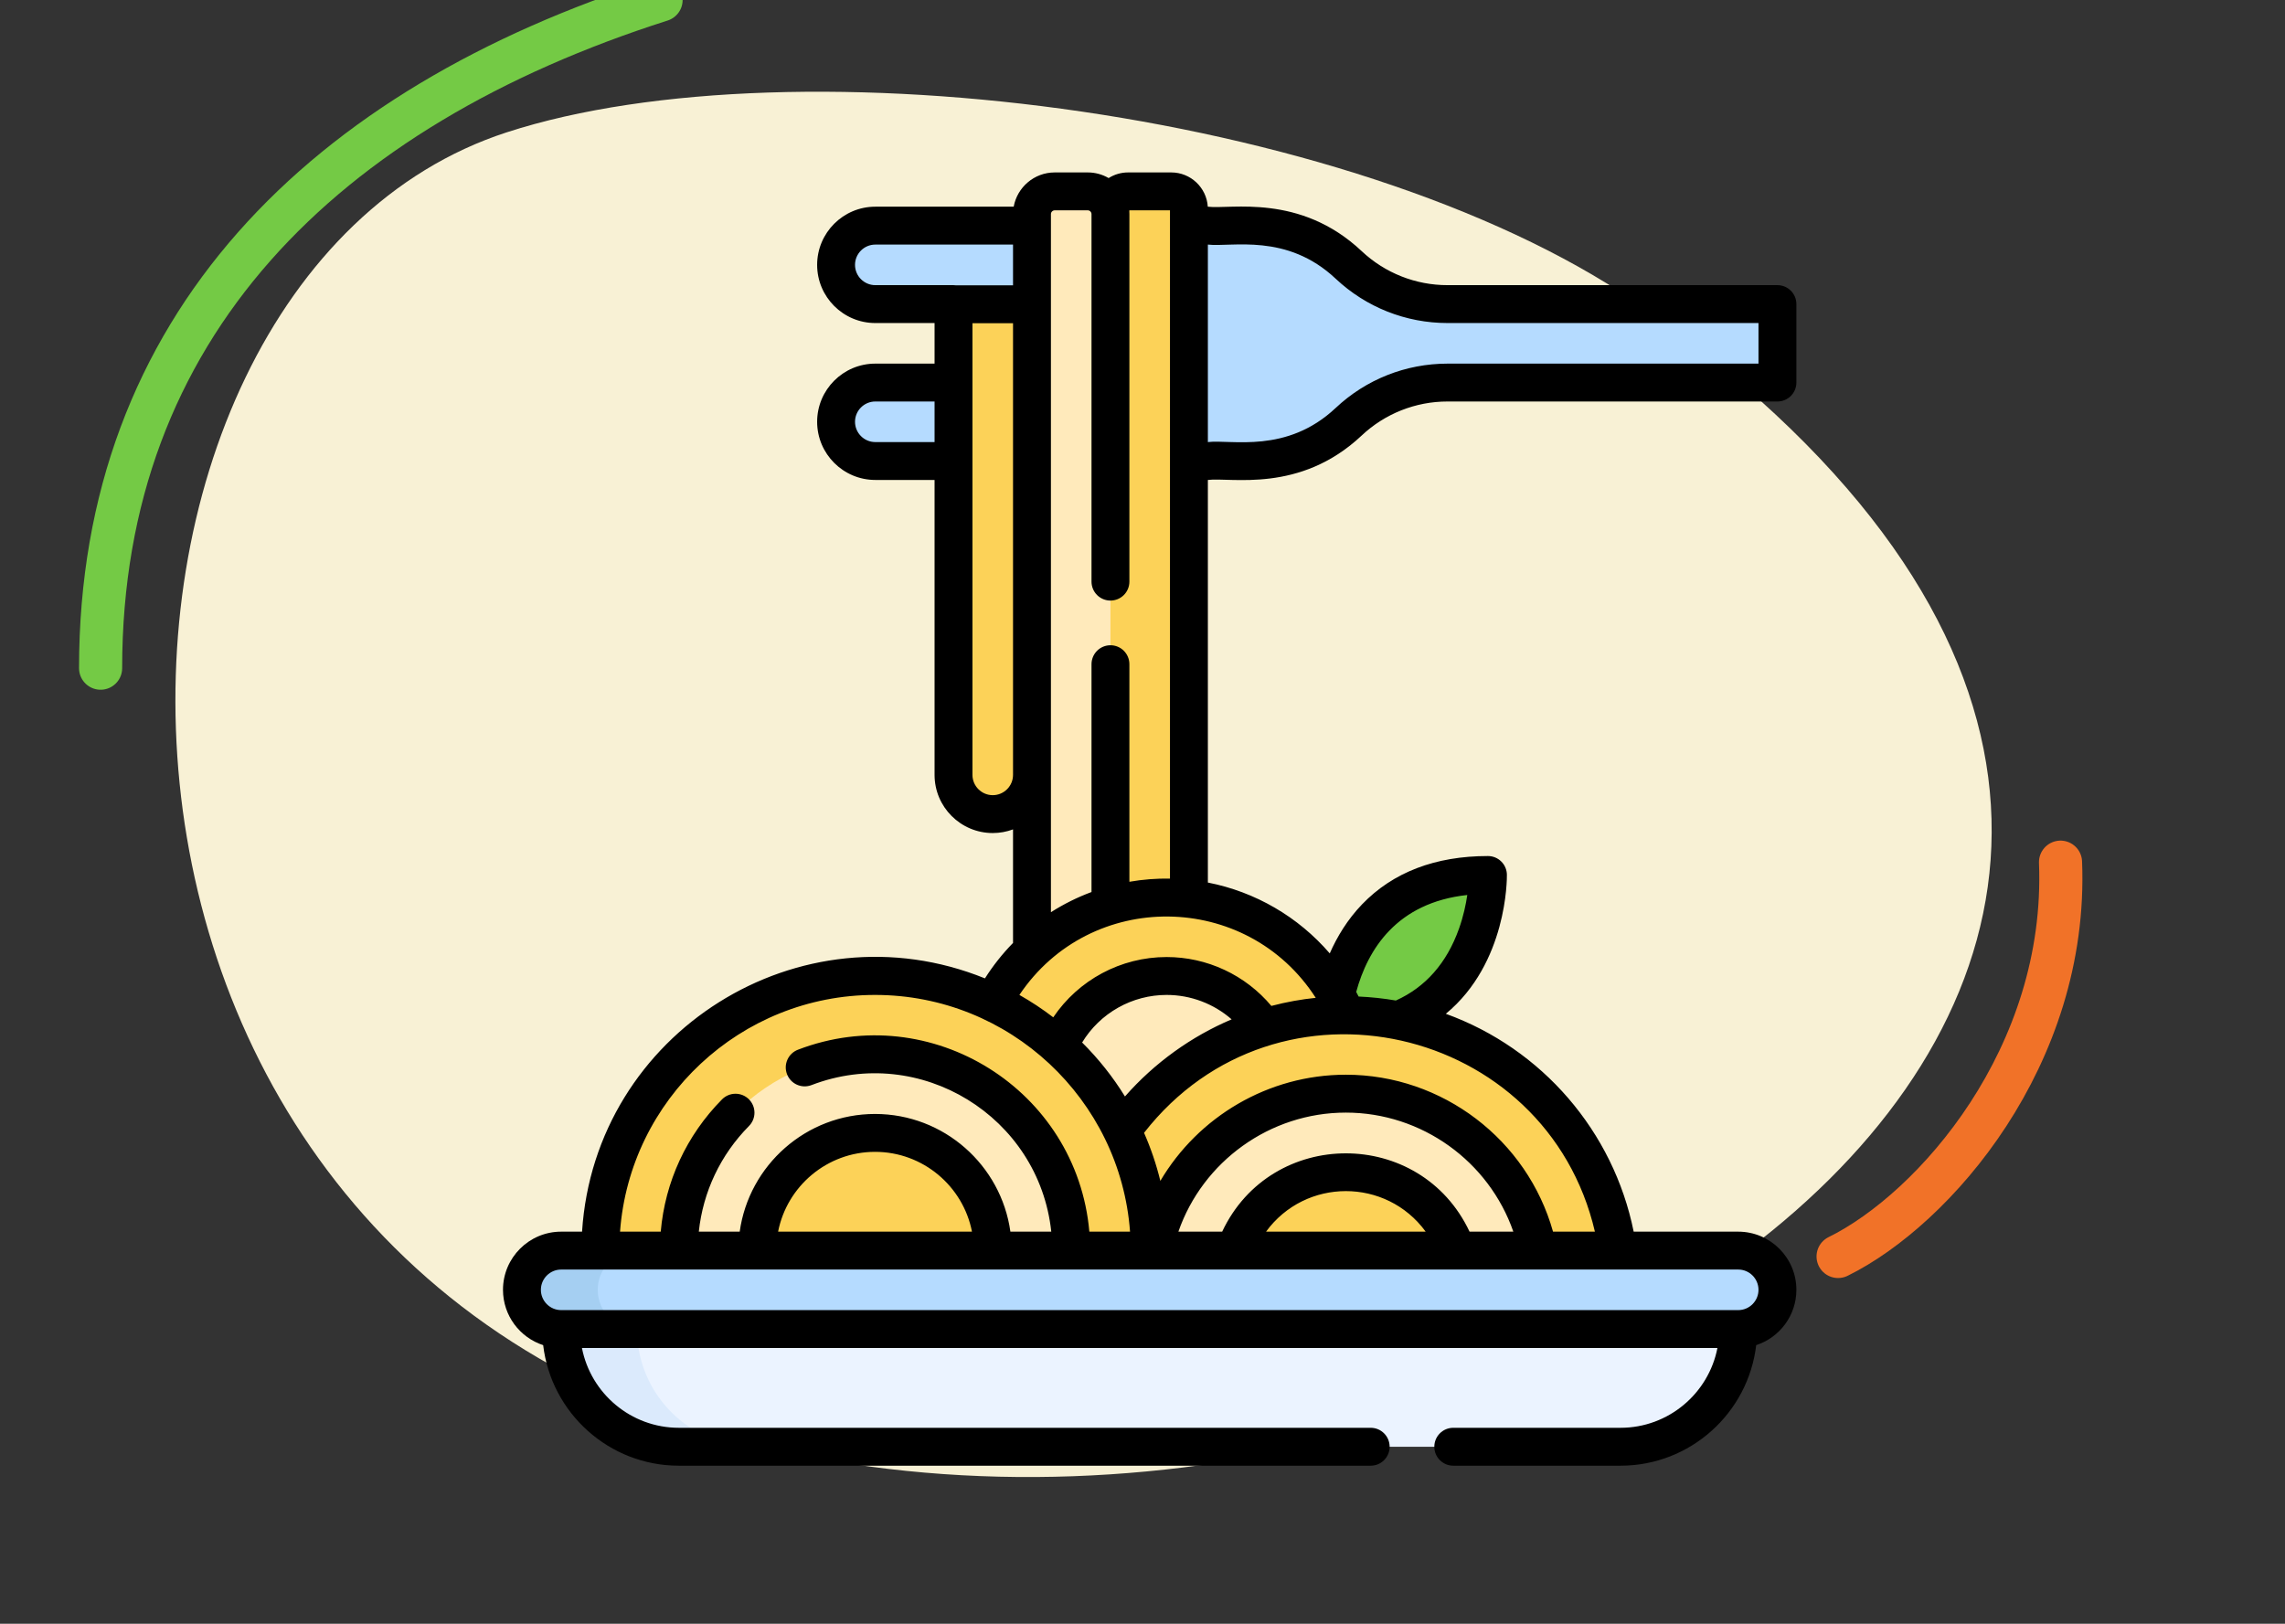 <svg width="159" height="113" viewBox="0 0 159 113" fill="none" xmlns="http://www.w3.org/2000/svg">
<rect x="0" y="0" width="159" height="113" fill="#333333" stroke="none"/>
<g clip-path="url(#clip0_170_2381)">
<path d="M35.254 9.211C55.382 2.668 95.376 7.753 114.727 21.663C175.244 65.161 107.876 112.865 54.158 100.929C0.441 88.994 3.081 19.67 35.254 9.211Z" fill="#F8F1D5"/>
<path d="M7 46.5C7 22.752 22.5 7.5 46 0" stroke="#74CA45" stroke-width="3" stroke-linecap="round"/>
<path d="M143.38 60C143.923 73.526 134.572 84.159 127.902 87.44" stroke="#F17228" stroke-width="3" stroke-linecap="round"/>
<g clip-path="url(#clip1_170_2381)">
<path d="M92.618 71.81C92.618 71.81 92.618 60.891 103.538 60.891C103.538 60.891 103.679 71.81 92.618 71.81Z" fill="#74CA45"/>
<path d="M100.731 26.623H123.682V21.163H100.731C98.171 21.163 95.708 20.186 93.843 18.433C91.978 16.679 89.514 15.703 86.954 15.703H60.908C59.4 15.703 58.178 16.925 58.178 18.433C58.178 19.941 59.401 21.163 60.908 21.163H80.019C81.527 21.163 82.749 22.385 82.749 23.893C82.749 25.401 81.527 26.623 80.019 26.623H60.908C59.4 26.623 58.178 27.845 58.178 29.353C58.178 30.861 59.401 32.083 60.908 32.083H86.954C89.514 32.083 91.978 31.107 93.843 29.353C95.708 27.599 98.171 26.623 100.731 26.623Z" fill="#B5DBFF"/>
<path d="M77.27 73.034H71.81V14.9C71.81 14.481 71.976 14.078 72.273 13.782C72.57 13.485 72.972 13.318 73.392 13.318H75.688C76.108 13.318 76.51 13.485 76.806 13.782C77.103 14.078 77.27 14.481 77.27 14.9V73.034Z" fill="#FFEABB"/>
<path d="M69.08 56.655C67.572 56.655 66.35 55.432 66.35 53.925V21.509H71.81V53.925C71.81 55.432 70.587 56.655 69.08 56.655ZM82.73 73.034H77.27V14.549C77.27 14.223 77.4 13.909 77.63 13.679C77.861 13.448 78.174 13.318 78.5 13.318H81.5C81.826 13.318 82.139 13.448 82.37 13.679C82.6 13.909 82.73 14.223 82.73 14.549V73.034Z" fill="#FCD258"/>
<path d="M81.178 89.762C88.718 89.762 94.83 83.65 94.83 76.111C94.83 68.571 88.718 62.459 81.178 62.459C73.639 62.459 67.527 68.571 67.527 76.111C67.527 83.65 73.639 89.762 81.178 89.762Z" fill="#FCD258"/>
<path d="M81.178 84.301C85.701 84.301 89.368 80.634 89.368 76.111C89.368 71.587 85.701 67.921 81.178 67.921C76.655 67.921 72.988 71.587 72.988 76.111C72.988 80.634 76.655 84.301 81.178 84.301Z" fill="#FFEABB"/>
<path d="M112.761 100.682H47.239C42.715 100.682 39.048 97.015 39.048 92.491L80 89.761L120.952 92.491C120.952 97.015 117.285 100.682 112.761 100.682Z" fill="#EBF3FF"/>
<path d="M44.322 92.491L82.637 89.937L80 89.761L39.048 92.491C39.048 97.015 42.715 100.682 47.239 100.682H52.512C47.989 100.682 44.322 97.015 44.322 92.491Z" fill="#DBEAFC"/>
<path d="M112.568 87.031C111.243 77.77 103.278 70.65 93.65 70.65C84.023 70.65 76.058 77.77 74.734 87.031L93.65 90.866L112.568 87.031Z" fill="#FCD258"/>
<path d="M107.029 87.031C105.764 80.8 100.255 76.11 93.651 76.11C87.046 76.11 81.537 80.8 80.272 87.031L93.651 90.866L107.029 87.031Z" fill="#FFEABB"/>
<path d="M101.375 87.031C100.25 83.85 97.216 81.571 93.65 81.571C90.084 81.571 87.05 83.85 85.926 87.031L93.65 90.866L101.375 87.031ZM60.889 67.92C50.335 67.92 41.779 76.477 41.779 87.031L61.043 90.475L80 87.031C80 76.477 71.444 67.92 60.889 67.92Z" fill="#FCD258"/>
<path d="M60.889 73.38C53.35 73.38 47.238 79.492 47.238 87.031L61.043 90.475L74.541 87.031C74.541 79.492 68.429 73.38 60.889 73.38Z" fill="#FFEABB"/>
<path d="M60.889 78.841C56.366 78.841 52.699 82.508 52.699 87.031L61.043 90.475L69.08 87.031C69.08 82.508 65.413 78.841 60.889 78.841Z" fill="#FCD258"/>
<path d="M120.952 92.491H39.048C37.541 92.491 36.318 91.269 36.318 89.761C36.318 88.254 37.541 87.031 39.048 87.031H120.952C122.459 87.031 123.682 88.254 123.682 89.761C123.682 91.269 122.459 92.491 120.952 92.491Z" fill="#B5DBFF"/>
<path d="M41.592 89.761C41.592 88.253 42.814 87.031 44.322 87.031H39.048C37.541 87.031 36.318 88.253 36.318 89.761C36.318 91.269 37.541 92.491 39.048 92.491H44.322C42.814 92.491 41.592 91.269 41.592 89.761Z" fill="#A5CFF2"/>
<path d="M94.746 30.313C96.365 28.787 98.506 27.938 100.731 27.941H123.682C124.031 27.941 124.367 27.802 124.614 27.555C124.861 27.308 125 26.973 125 26.623V21.163C125 20.813 124.861 20.478 124.614 20.23C124.367 19.983 124.031 19.844 123.682 19.844H100.731C98.506 19.848 96.365 18.999 94.746 17.472C90.451 13.433 85.609 14.584 84.043 14.384C83.958 13.055 82.85 12 81.5 12H78.5C78.02 11.999 77.549 12.136 77.143 12.392C76.701 12.135 76.199 11.999 75.688 12H73.392C71.969 12 70.782 13.03 70.537 14.384H60.908C58.676 14.384 56.86 16.2 56.86 18.433C56.86 20.665 58.676 22.481 60.908 22.481H65.031V25.305H60.908C58.676 25.305 56.86 27.121 56.86 29.353C56.86 31.585 58.676 33.401 60.908 33.401H65.031V53.925C65.031 56.157 66.847 57.973 69.079 57.973C69.576 57.973 70.051 57.883 70.491 57.719V65.621C69.755 66.372 69.1 67.199 68.537 68.087C55.677 62.877 41.39 71.846 40.502 85.713H39.048C36.816 85.713 35 87.529 35 89.761C35 91.557 36.175 93.083 37.796 93.611C38.352 98.329 42.375 102 47.239 102H95.379C96.107 102 96.697 101.41 96.697 100.682C96.697 99.954 96.107 99.363 95.379 99.363H47.239C43.9 99.363 41.111 96.97 40.494 93.81H119.506C118.89 96.97 116.1 99.363 112.761 99.363H101.124C100.396 99.363 99.806 99.954 99.806 100.682C99.806 101.41 100.396 102 101.124 102H112.761C117.626 102 121.648 98.329 122.204 93.611C123.825 93.082 125 91.557 125 89.761C125 87.529 123.184 85.713 120.952 85.713H113.678C112.272 78.737 107.303 72.976 100.607 70.552C104.877 67.025 104.86 61.166 104.856 60.874C104.852 60.527 104.711 60.196 104.464 59.953C104.217 59.709 103.885 59.573 103.538 59.573C99.875 59.573 96.93 60.702 94.784 62.929C93.755 63.997 93.034 65.203 92.53 66.349C90.336 63.8 87.349 62.063 84.049 61.418V33.401C85.637 33.199 90.446 34.357 94.746 30.313ZM92.939 19.393C95.057 21.384 97.824 22.481 100.731 22.481H122.363V25.305H100.731C97.825 25.305 95.057 26.401 92.94 28.392C89.531 31.598 85.688 30.574 84.049 30.765V17.021C85.707 17.213 89.532 16.189 92.939 19.393ZM59.496 18.433C59.496 17.654 60.13 17.021 60.908 17.021H70.491V19.857H66.533C66.472 19.849 66.411 19.844 66.349 19.844H60.908C60.13 19.844 59.496 19.211 59.496 18.433ZM60.908 30.765C60.13 30.765 59.496 30.131 59.496 29.353C59.496 28.575 60.13 27.941 60.908 27.941H65.031V30.765H60.908ZM69.08 55.337C68.301 55.337 67.668 54.703 67.668 53.925V22.494H70.491V53.925C70.491 54.703 69.858 55.337 69.08 55.337ZM102.257 85.713C98.836 78.446 88.464 78.448 85.044 85.713H81.997C83.695 80.828 88.361 77.428 93.651 77.428C98.94 77.428 103.606 80.828 105.304 85.713H102.257ZM99.205 85.713H88.097C90.841 81.957 96.451 81.945 99.205 85.713ZM78.28 76.305C77.438 74.94 76.437 73.679 75.299 72.55C75.912 71.539 76.775 70.704 77.805 70.124C78.834 69.544 79.996 69.239 81.178 69.239C82.862 69.239 84.463 69.855 85.702 70.938C82.907 72.124 80.34 73.957 78.28 76.305ZM60.889 69.239C70.257 69.239 77.956 76.515 78.633 85.713H75.801C74.936 75.845 64.801 69.488 55.521 73.053C55.36 73.115 55.212 73.208 55.086 73.328C54.961 73.447 54.86 73.59 54.79 73.748C54.719 73.906 54.681 74.076 54.676 74.249C54.672 74.423 54.702 74.595 54.764 74.757C54.826 74.918 54.919 75.066 55.038 75.192C55.157 75.317 55.3 75.418 55.458 75.488C55.617 75.559 55.787 75.597 55.96 75.602C56.133 75.606 56.306 75.576 56.467 75.514C64.022 72.612 72.297 77.697 73.152 85.713H70.307C69.663 81.091 65.685 77.523 60.889 77.523C56.094 77.523 52.115 81.091 51.472 85.713H48.626C48.919 82.942 50.133 80.369 52.118 78.361C52.364 78.112 52.501 77.776 52.499 77.427C52.497 77.077 52.356 76.742 52.108 76.497C51.859 76.251 51.523 76.114 51.173 76.116C50.824 76.118 50.489 76.259 50.243 76.507C47.766 79.013 46.278 82.242 45.977 85.713H43.145C43.822 76.515 51.522 69.239 60.889 69.239ZM67.634 85.713H54.144C54.761 82.552 57.551 80.159 60.889 80.159C64.228 80.159 67.018 82.552 67.634 85.713ZM122.363 89.761C122.363 90.54 121.73 91.173 120.952 91.173H39.048C38.27 91.173 37.637 90.54 37.637 89.761C37.637 88.983 38.27 88.35 39.048 88.35H120.952C121.73 88.349 122.363 88.983 122.363 89.761ZM110.98 85.713H108.066C106.274 79.323 100.377 74.791 93.65 74.791C88.246 74.791 83.376 77.717 80.742 82.181C80.462 81.035 80.083 79.915 79.608 78.835C88.879 66.952 107.626 71.322 110.98 85.713ZM102.1 62.284C102.005 62.936 101.832 63.762 101.521 64.634C100.671 67.021 99.195 68.699 97.131 69.628C96.274 69.481 95.408 69.389 94.538 69.351C94.484 69.244 94.428 69.136 94.371 69.03C95.173 66.081 97.182 62.815 102.1 62.284ZM91.555 69.441C90.56 69.543 89.525 69.726 88.467 70.004C87.575 68.939 86.46 68.082 85.2 67.494C83.941 66.906 82.568 66.602 81.178 66.602C77.98 66.602 75.037 68.205 73.29 70.798C72.542 70.224 71.755 69.703 70.934 69.239C75.878 61.863 86.768 61.997 91.555 69.441ZM78.588 61.364V46.223C78.588 45.873 78.449 45.538 78.202 45.29C77.955 45.043 77.62 44.904 77.27 44.904C76.92 44.904 76.585 45.043 76.338 45.29C76.091 45.538 75.952 45.873 75.952 46.223V62.078C74.963 62.445 74.017 62.916 73.128 63.482V14.9C73.128 14.755 73.246 14.637 73.392 14.637H75.688C75.833 14.637 75.952 14.755 75.952 14.9V40.477C75.952 40.827 76.091 41.162 76.338 41.409C76.585 41.656 76.92 41.795 77.27 41.795C77.62 41.795 77.955 41.656 78.202 41.409C78.449 41.162 78.588 40.827 78.588 40.477V14.9C78.588 14.83 78.586 14.76 78.581 14.69C78.583 14.672 78.584 14.655 78.585 14.637H81.412V61.143C80.466 61.128 79.52 61.202 78.588 61.364Z" fill="black"/>
</g>
</g>
<defs>
<clipPath id="clip0_170_2381">
<rect width="159" height="113" rx="12" fill="white"/>
</clipPath>
<clipPath id="clip1_170_2381">
<rect width="90" height="90" fill="white" transform="translate(35 12)"/>
</clipPath>
</defs>
</svg>
